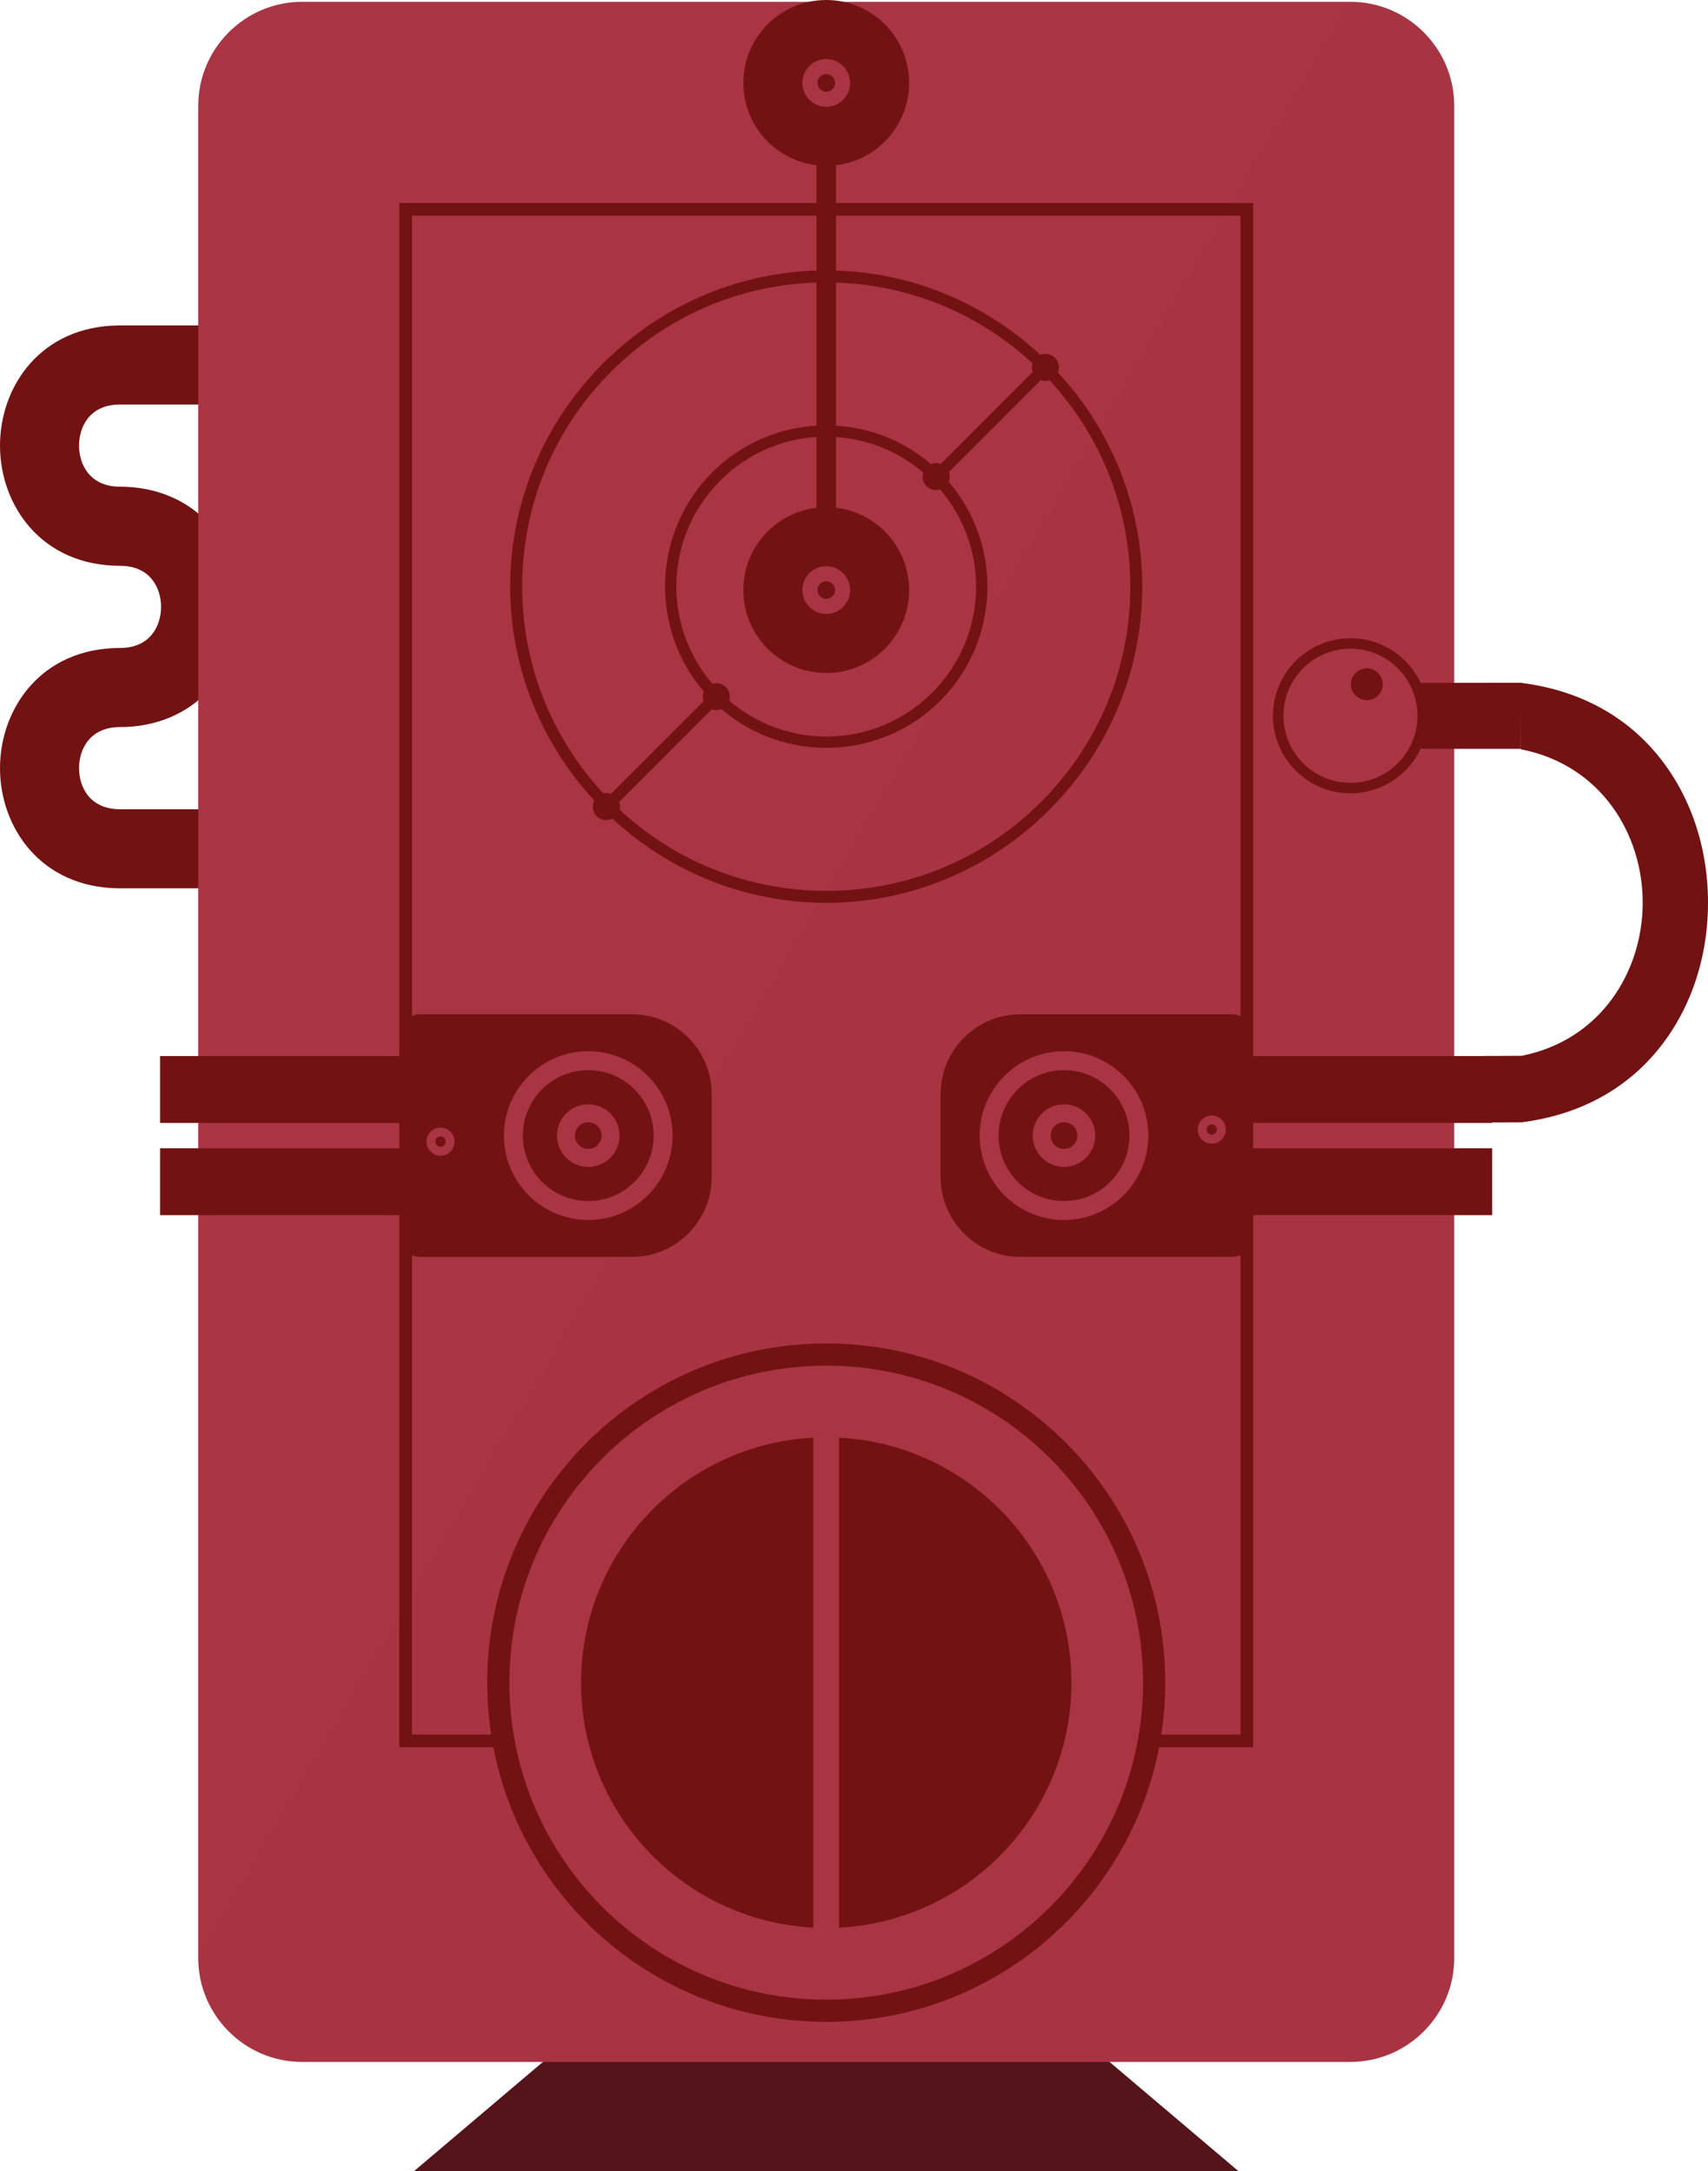 <?xml version="1.0" encoding="utf-8"?>
<!-- Generator: Adobe Illustrator 17.0.0, SVG Export Plug-In . SVG Version: 6.00 Build 0)  -->
<!DOCTYPE svg PUBLIC "-//W3C//DTD SVG 1.1//EN" "http://www.w3.org/Graphics/SVG/1.1/DTD/svg11.dtd">
<svg version="1.1" id="Layer_1" xmlns="http://www.w3.org/2000/svg" xmlns:xlink="http://www.w3.org/1999/xlink" x="0px" y="0px"
	 width="134.827px" height="171.293px" viewBox="0 0 134.827 171.293" enable-background="new 0 0 134.827 171.293"
	 xml:space="preserve">
<g>
	<g>
		<path fill="#731213" d="M55.134,25.676c1.053,0,1.906,0.854,1.906,1.906v2.428c0,1.053-0.854,1.906-1.906,1.906H9.429
			c-2.357,0.019-3.193,1.764-3.188,3.254c0.005,1.487,0.855,3.225,3.233,3.229c3.545,0,6.524,1.636,8.171,4.488
			c1.751,3.034,1.752,6.954,0,9.987c-1.647,2.853-4.626,4.489-8.174,4.489c-2.386,0.004-3.232,1.75-3.23,3.244
			c0.001,1.494,0.85,3.239,3.241,3.239h45.652c1.053,0,1.906,0.854,1.906,1.906v2.428c0,1.053-0.854,1.906-1.906,1.906H9.385
			C3.187,70.026-0.023,65.245,0,60.553c0.023-4.687,3.287-9.431,9.482-9.431c2.384-0.004,3.231-1.748,3.231-3.241
			s-0.847-3.238-3.234-3.242c-6.192,0-9.456-4.744-9.479-9.43c-0.023-4.692,3.187-9.473,9.367-9.533
			c0.006,0,0.109-0.001,0.115-0.001L55.134,25.676z"/>
		<g>
			<polygon fill="#54141A" points="58.295,149.603 72.149,149.603 97.757,171.293 32.686,171.293 			"/>
			<g>
				<path fill="#A93443" d="M15.651,8.33c0-4.502,3.683-8.185,8.185-8.185h82.771c4.502,0,8.185,3.683,8.185,8.185v146.161
					c0,4.502-3.683,8.185-8.185,8.185H23.836c-4.502,0-8.185-3.683-8.185-8.185V8.33z"/>
				<path opacity="0.2" fill="#A93443" enable-background="new    " d="M106.607,0.145c4.502,0,8.185,3.683,8.185,8.185v146.161
					c0,4.502-3.683,8.185-8.185,8.185H23.836c-4.502,0-8.185-3.683-8.185-8.185L106.607,0.145z"/>
				<rect x="32.021" y="16.515" fill="none" stroke="#731213" stroke-miterlimit="10" width="66.401" height="120.839"/>
			</g>
			<path fill="#731213" d="M65.994,40.061V13.035c3.249-0.382,5.77-3.141,5.77-6.493C71.764,2.929,68.835,0,65.222,0
				S58.68,2.929,58.68,6.542c0,3.351,2.521,6.11,5.77,6.493v27.026c-3.249,0.383-5.77,3.141-5.77,6.493
				c0,3.613,2.929,6.542,6.542,6.542c3.613,0,6.542-2.929,6.542-6.542C71.764,43.202,69.242,40.444,65.994,40.061z M63.339,6.542
				c0-1.038,0.845-1.883,1.882-1.883c1.038,0,1.883,0.845,1.883,1.883s-0.845,1.883-1.883,1.883
				C64.184,8.425,63.339,7.581,63.339,6.542z M65.221,48.436c-1.038,0-1.882-0.845-1.882-1.882c0-1.038,0.845-1.883,1.882-1.883
				c1.038,0,1.883,0.845,1.883,1.883C67.104,47.592,66.26,48.436,65.221,48.436z M65.221,45.86c-0.383,0-0.694,0.312-0.694,0.695
				s0.311,0.694,0.694,0.694s0.695-0.311,0.695-0.694S65.605,45.86,65.221,45.86z M65.916,6.542c0-0.383-0.311-0.695-0.695-0.695
				c-0.383,0-0.694,0.312-0.694,0.695s0.311,0.695,0.694,0.695C65.605,7.237,65.916,6.925,65.916,6.542z"/>
			<g>
				<path fill="#731213" d="M38.459,132.756c0,14.781,11.982,26.763,26.763,26.763s26.763-11.982,26.763-26.763
					s-11.982-26.763-26.763-26.763S38.459,117.975,38.459,132.756z M85.932,132.756c0,11.438-9.272,20.71-20.71,20.71
					s-20.71-9.272-20.71-20.71s9.272-20.71,20.71-20.71S85.932,121.318,85.932,132.756z"/>
				<circle fill="#731213" cx="65.222" cy="132.756" r="20.83"/>
				<path fill="#A93443" d="M40.211,132.756c0,13.813,11.198,25.01,25.01,25.01c13.813,0,25.01-11.198,25.01-25.01
					s-11.198-25.01-25.01-25.01C51.409,107.745,40.211,118.943,40.211,132.756z M84.576,132.756
					c0,10.689-8.665,19.354-19.354,19.354s-19.354-8.665-19.354-19.354s8.665-19.354,19.354-19.354S84.576,122.067,84.576,132.756z"
					/>
				<rect x="64.205" y="111.722" fill="#A93443" width="2.033" height="42.067"/>
			</g>
			<path fill="#731213" d="M83.277,28.228c0.303,0.303,0.386,0.753,0.229,1.149c9.134,9.865,8.852,24.994-0.673,34.519
				C73.32,73.409,58.206,73.7,48.342,64.59c-0.407,0.204-0.909,0.136-1.236-0.191s-0.396-0.829-0.191-1.236
				c-9.111-9.865-8.821-24.979,0.692-34.493c9.526-9.526,24.656-9.807,34.521-0.671C82.524,27.842,82.974,27.925,83.277,28.228z
				 M81.513,29.35c-0.081-0.225-0.085-0.467-0.01-0.692c-4.447-4.114-10.222-6.377-16.282-6.378c-6.411,0-12.438,2.498-16.972,7.032
				c-4.533,4.533-7.03,10.56-7.03,16.971c0.001,6.071,2.273,11.856,6.402,16.307c0.2-0.046,0.41-0.03,0.609,0.045l7.306-7.306
				c-0.09-0.251-0.082-0.525,0.022-0.771c-4.313-5.029-4.038-12.586,0.657-17.281s12.253-4.971,17.282-0.658
				c0.246-0.104,0.52-0.112,0.77-0.022L81.513,29.35z M48.916,63.885c4.45,4.128,10.234,6.399,16.305,6.4
				c6.41,0,12.437-2.497,16.971-7.03c4.534-4.534,7.031-10.562,7.032-16.972c0-6.059-2.263-11.833-6.376-16.28
				c-0.226,0.075-0.468,0.071-0.693-0.011l-7.245,7.245c0.091,0.251,0.083,0.526-0.021,0.772c4.311,5.027,4.034,12.584-0.66,17.279
				c-4.694,4.693-12.251,4.97-17.278,0.659c-0.246,0.104-0.521,0.112-0.772,0.022l-7.306,7.306
				C48.946,63.475,48.962,63.685,48.916,63.885z M73.145,38.36c-0.282-0.282-0.376-0.693-0.26-1.07
				c-2.144-1.831-4.859-2.837-7.664-2.838c-3.16,0.001-6.131,1.232-8.365,3.466s-3.465,5.205-3.465,8.364
				c0.001,2.806,1.007,5.521,2.838,7.664c0.377-0.117,0.788-0.022,1.07,0.26s0.377,0.693,0.26,1.07
				c2.143,1.83,4.857,2.835,7.663,2.836c3.159,0,6.129-1.23,8.364-3.465c2.234-2.235,3.465-5.206,3.466-8.366
				c-0.001-2.805-1.006-5.519-2.836-7.662C73.839,38.737,73.427,38.642,73.145,38.36z"/>
		</g>
		<g>
			<g>
				<g>
					<rect x="12.637" y="90.593" fill="#731213" width="18.984" height="5.277"/>
				</g>
				<g>
					<rect x="12.637" y="83.319" fill="#731213" width="18.984" height="5.277"/>
				</g>
			</g>
			<path fill="#731213" d="M35.182,90.069c0-0.225-0.183-0.408-0.409-0.408s-0.408,0.183-0.408,0.408s0.183,0.409,0.408,0.409
				S35.182,90.295,35.182,90.069z M31.621,81.558v16.073c0,0.847,0.687,1.534,1.534,1.534h16.728c3.478,0,6.298-2.82,6.298-6.298
				v-6.546c0-3.478-2.82-6.298-6.298-6.298H33.155C32.308,80.024,31.621,80.711,31.621,81.558z M33.667,90.069
				c0-0.61,0.496-1.106,1.107-1.106s1.107,0.496,1.107,1.106s-0.496,1.107-1.107,1.107S33.667,90.68,33.667,90.069z M52.417,90.073
				c0,2.996-2.437,5.426-5.433,5.426c-3.003,0-5.433-2.43-5.433-5.426c0-3.003,2.43-5.433,5.433-5.433
				C49.98,84.64,52.417,87.07,52.417,90.073z"/>
			<g>
				<path fill="#A93443" d="M46.436,82.937c3.671,0,6.658,2.987,6.658,6.658s-2.987,6.658-6.658,6.658s-6.658-2.987-6.658-6.658
					C39.778,85.923,42.764,82.937,46.436,82.937z"/>
				<path fill="#731213" d="M45.383,89.595c0,0.581,0.471,1.052,1.052,1.052c0.581,0,1.052-0.471,1.052-1.052
					s-0.471-1.052-1.052-1.052C45.855,88.542,45.383,89.013,45.383,89.595z M41.272,89.595c0,2.852,2.312,5.163,5.163,5.163
					c2.852,0,5.163-2.312,5.163-5.163c0-2.852-2.312-5.163-5.163-5.163C43.584,84.431,41.272,86.743,41.272,89.595z M48.904,89.595
					c0,1.363-1.105,2.468-2.468,2.468s-2.468-1.105-2.468-2.468s1.105-2.468,2.468-2.468C47.799,87.126,48.904,88.231,48.904,89.595
					z"/>
			</g>
		</g>
		<g>
			<g>
				<g>
					<rect x="98.806" y="83.319" fill="#731213" width="18.984" height="5.277"/>
				</g>
				<g>
					<rect x="98.806" y="90.593" fill="#731213" width="18.984" height="5.277"/>
				</g>
			</g>
			<path fill="#731213" d="M95.245,89.12c0,0.225,0.183,0.408,0.409,0.408c0.225,0,0.408-0.183,0.408-0.408
				s-0.183-0.409-0.408-0.409C95.428,88.711,95.245,88.894,95.245,89.12z M98.806,97.631V81.558c0-0.847-0.687-1.534-1.534-1.534
				H80.544c-3.478,0-6.298,2.82-6.298,6.298v6.546c0,3.478,2.82,6.298,6.298,6.298h16.728C98.12,99.165,98.806,98.478,98.806,97.631
				z M96.76,89.12c0,0.61-0.496,1.106-1.107,1.106s-1.107-0.496-1.107-1.106s0.496-1.107,1.107-1.107S96.76,88.509,96.76,89.12z
				 M78.01,89.116c0-2.996,2.437-5.426,5.433-5.426c3.003,0,5.433,2.43,5.433,5.426c0,3.003-2.43,5.433-5.433,5.433
				C80.448,94.549,78.01,92.119,78.01,89.116z"/>
			<g>
				<path fill="#A93443" d="M83.991,96.253c-3.671,0-6.658-2.987-6.658-6.658s2.987-6.658,6.658-6.658s6.658,2.987,6.658,6.658
					C90.649,93.266,87.663,96.253,83.991,96.253z"/>
				<path fill="#731213" d="M85.044,89.595c0-0.581-0.471-1.052-1.052-1.052s-1.052,0.471-1.052,1.052s0.471,1.052,1.052,1.052
					S85.044,90.176,85.044,89.595z M89.155,89.595c0-2.852-2.312-5.163-5.163-5.163s-5.163,2.312-5.163,5.163
					c0,2.852,2.312,5.163,5.163,5.163S89.155,92.446,89.155,89.595z M81.523,89.595c0-1.363,1.105-2.468,2.468-2.468
					s2.468,1.105,2.468,2.468s-1.105,2.468-2.468,2.468S81.523,90.958,81.523,89.595z"/>
			</g>
		</g>
		<path fill="#731213" d="M120.039,53.87c4.246,0.526,7.812,2.313,10.418,5.244c2.818,3.171,4.37,7.467,4.37,12.1
			s-1.552,8.929-4.37,12.1c-2.589,2.913-6.125,4.695-10.335,5.234c-0.027,0.004-2.926,0.007-2.954,0.01v-5.243
			c0.028-0.005,2.927-0.011,2.955-0.016c6.281-1.253,9.549-6.697,9.549-12.084c0-5.411-3.297-10.879-9.632-12.1L120.039,53.87
			L120.039,53.87z"/>
		<polygon fill="#731213" points="104.858,59.08 104.858,53.879 120.057,53.87 120.042,59.08 		"/>
		<g>
			<circle fill="#731213" cx="106.603" cy="56.472" r="6.119"/>
			<circle fill="#A93443" cx="106.603" cy="56.472" r="5.29"/>
			<circle fill="#731213" cx="107.896" cy="53.985" r="1.256"/>
		</g>
	</g>
</g>
</svg>
